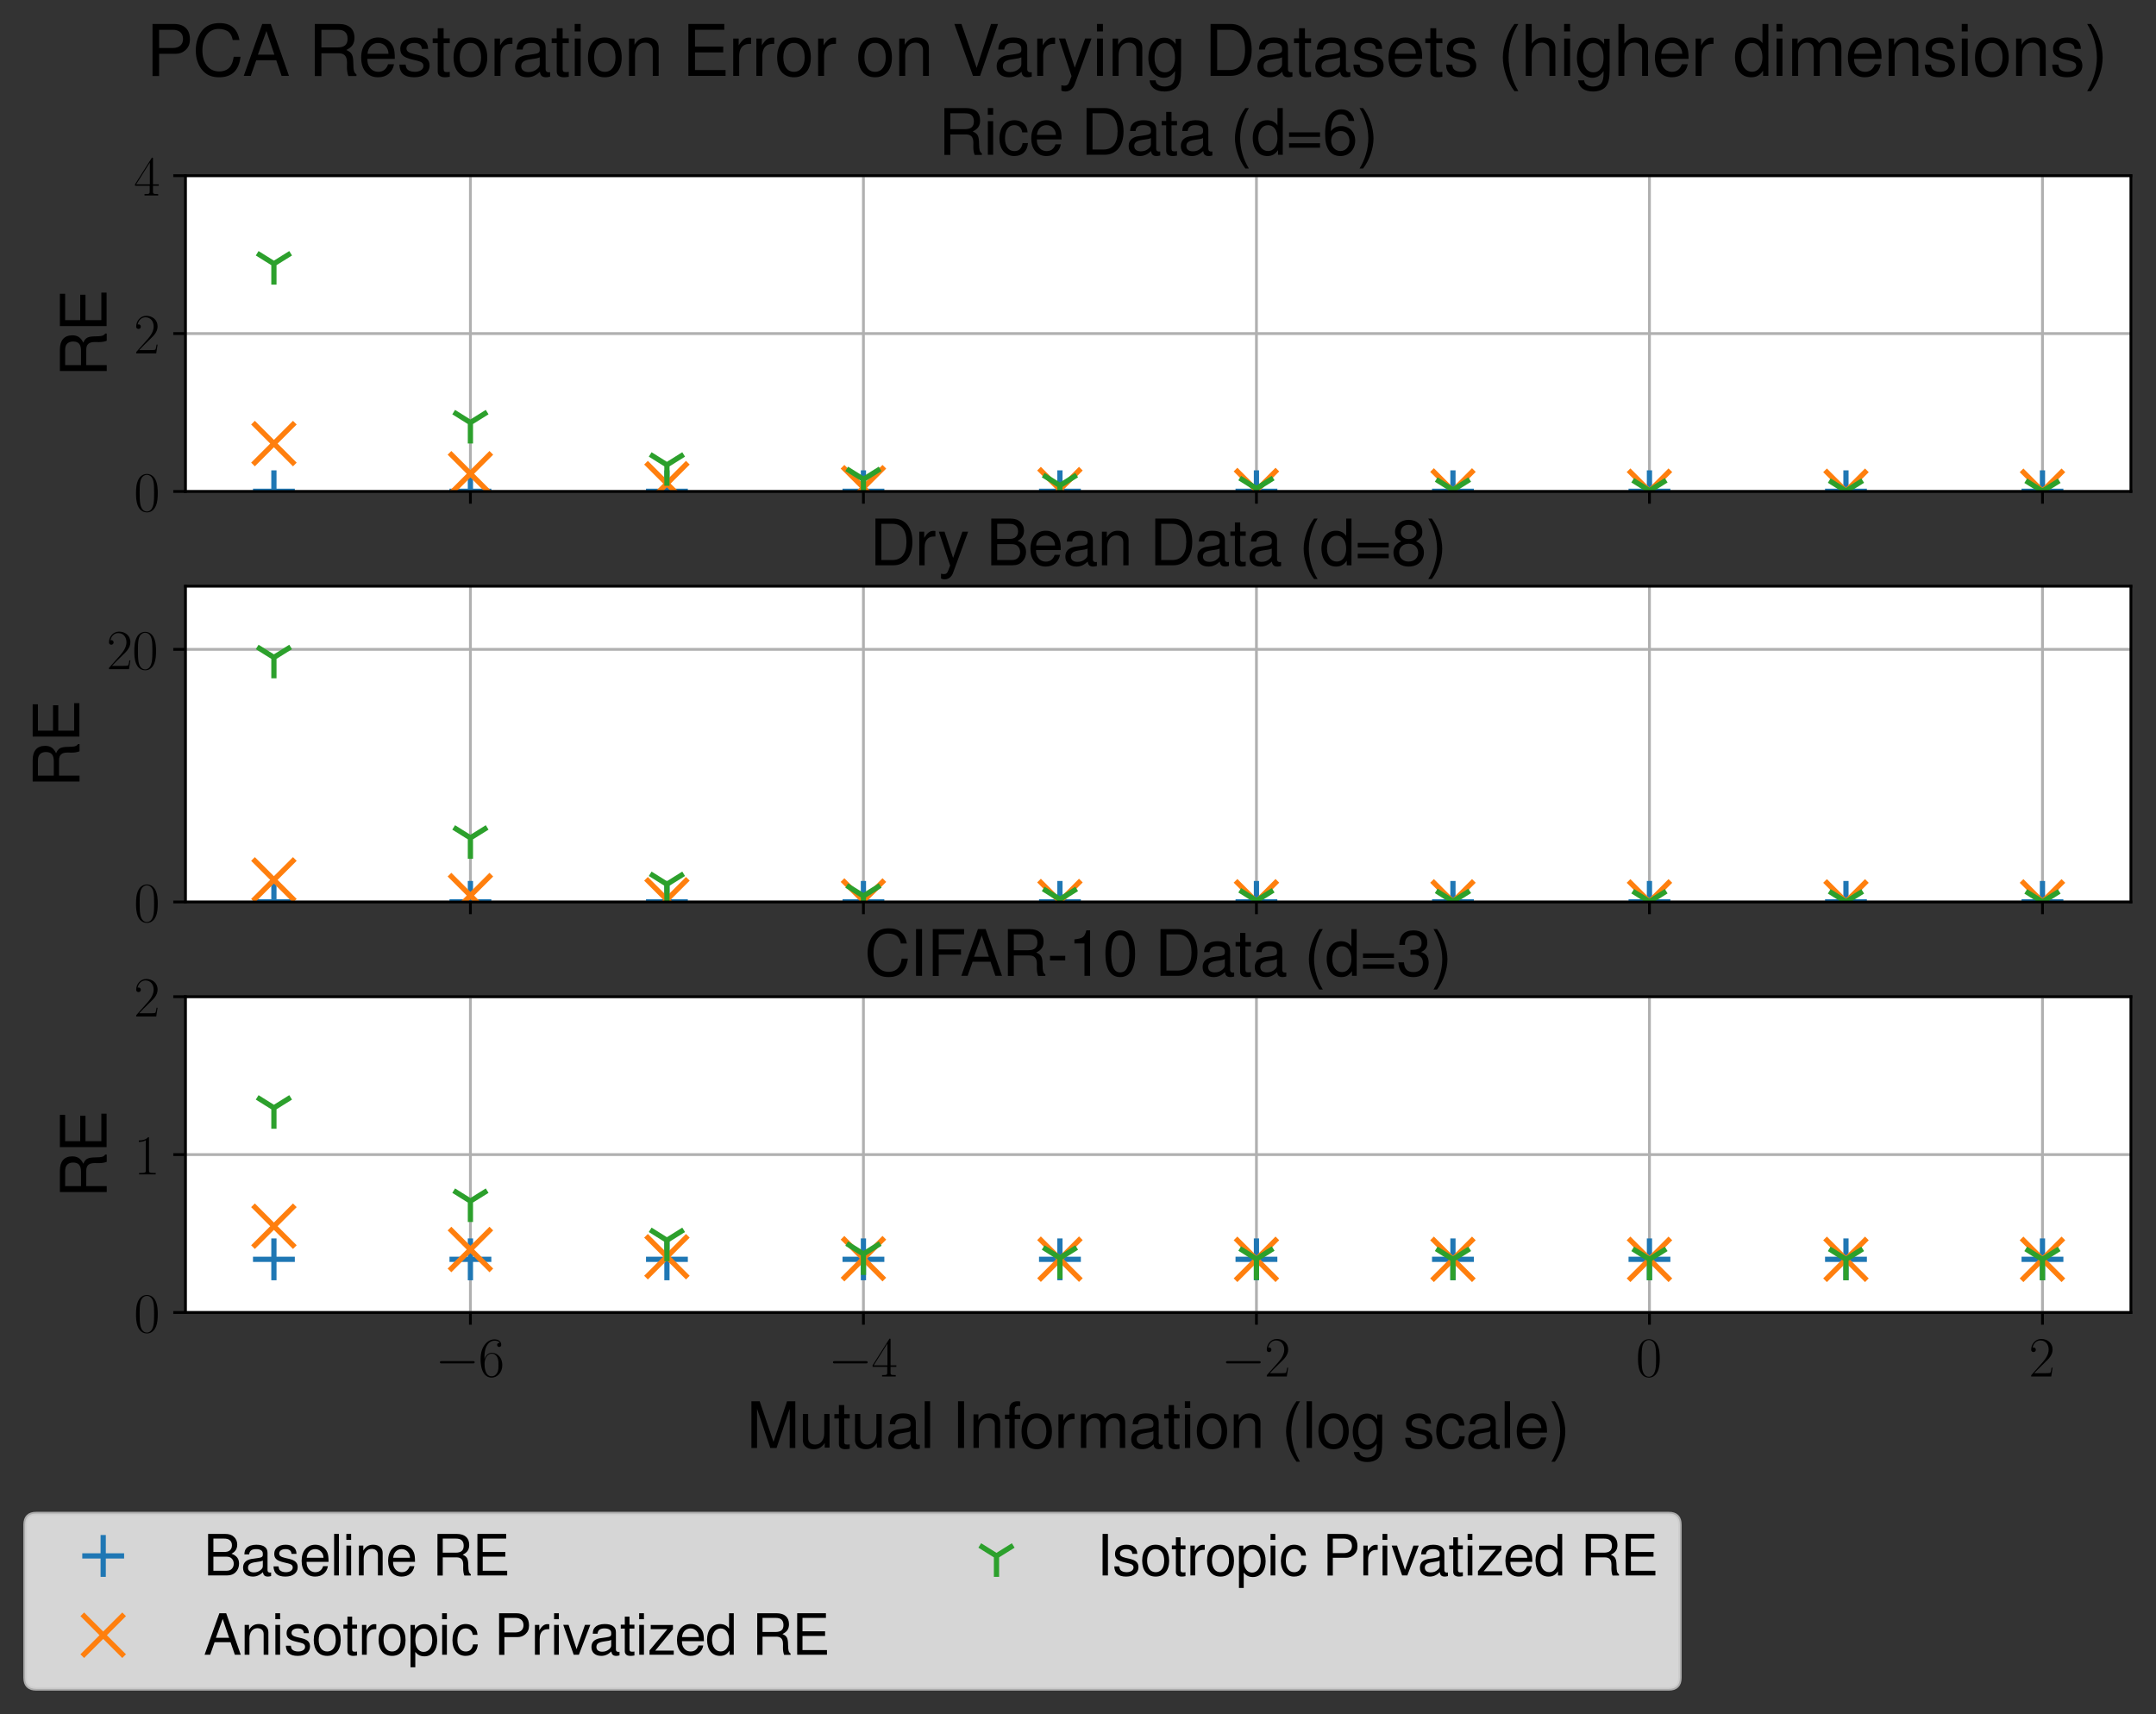 <?xml version="1.0" encoding="utf-8" standalone="no"?>
<!DOCTYPE svg PUBLIC "-//W3C//DTD SVG 1.1//EN"
  "http://www.w3.org/Graphics/SVG/1.1/DTD/svg11.dtd">
<svg xmlns:xlink="http://www.w3.org/1999/xlink" width="618.4pt" height="491.745pt" viewBox="0 0 618.4 491.745" xmlns="http://www.w3.org/2000/svg" version="1.1">
 <rect x="0" y="0" width="618.4" height="491.745" fill="#333333" stroke="none"/>
 <defs>
  <style type="text/css">*{stroke-linejoin: round; stroke-linecap: butt}</style>
 </defs>
 <g id="figure_1">
  <g id="patch_1">
   <path d="M 0 491.745 
L 618.4 491.745 
L 618.4 -0 
L 0 -0 
L 0 491.745 
z
" style="fill: none"/>
  </g>
  <g id="axes_1">
   <g id="patch_2">
    <path d="M 53.2 141 
L 611.2 141 
L 611.2 50.4 
L 53.2 50.4 
z
" style="fill: #ffffff"/>
   </g>
   <g id="matplotlib.axis_1">
    <g id="xtick_1">
     <g id="line2d_1">
      <path d="M 134.927 141 
L 134.927 50.4 
" clip-path="url(#p8b29a5dae5)" style="fill: none; stroke: #b0b0b0; stroke-width: 0.8; stroke-linecap: square"/>
     </g>
     <g id="line2d_2">
      <defs>
       <path id="mad1abd5367" d="M 0 0 
L 0 3.5 
" style="stroke: #000000; stroke-width: 0.8"/>
      </defs>
      <g>
       <use xlink:href="#mad1abd5367" x="134.927" y="141" style="stroke: #000000; stroke-width: 0.8"/>
      </g>
     </g>
    </g>
    <g id="xtick_2">
     <g id="line2d_3">
      <path d="M 247.655 141 
L 247.655 50.4 
" clip-path="url(#p8b29a5dae5)" style="fill: none; stroke: #b0b0b0; stroke-width: 0.8; stroke-linecap: square"/>
     </g>
     <g id="line2d_4">
      <g>
       <use xlink:href="#mad1abd5367" x="247.655" y="141" style="stroke: #000000; stroke-width: 0.8"/>
      </g>
     </g>
    </g>
    <g id="xtick_3">
     <g id="line2d_5">
      <path d="M 360.382 141 
L 360.382 50.4 
" clip-path="url(#p8b29a5dae5)" style="fill: none; stroke: #b0b0b0; stroke-width: 0.8; stroke-linecap: square"/>
     </g>
     <g id="line2d_6">
      <g>
       <use xlink:href="#mad1abd5367" x="360.382" y="141" style="stroke: #000000; stroke-width: 0.8"/>
      </g>
     </g>
    </g>
    <g id="xtick_4">
     <g id="line2d_7">
      <path d="M 473.109 141 
L 473.109 50.4 
" clip-path="url(#p8b29a5dae5)" style="fill: none; stroke: #b0b0b0; stroke-width: 0.8; stroke-linecap: square"/>
     </g>
     <g id="line2d_8">
      <g>
       <use xlink:href="#mad1abd5367" x="473.109" y="141" style="stroke: #000000; stroke-width: 0.8"/>
      </g>
     </g>
    </g>
    <g id="xtick_5">
     <g id="line2d_9">
      <path d="M 585.836 141 
L 585.836 50.4 
" clip-path="url(#p8b29a5dae5)" style="fill: none; stroke: #b0b0b0; stroke-width: 0.8; stroke-linecap: square"/>
     </g>
     <g id="line2d_10">
      <g>
       <use xlink:href="#mad1abd5367" x="585.836" y="141" style="stroke: #000000; stroke-width: 0.8"/>
      </g>
     </g>
    </g>
   </g>
   <g id="matplotlib.axis_2">
    <g id="ytick_1">
     <g id="line2d_11">
      <path d="M 53.2 141 
L 611.2 141 
" clip-path="url(#p8b29a5dae5)" style="fill: none; stroke: #b0b0b0; stroke-width: 0.8; stroke-linecap: square"/>
     </g>
     <g id="line2d_12">
      <defs>
       <path id="m658ecae742" d="M 0 0 
L -3.5 0 
" style="stroke: #000000; stroke-width: 0.8"/>
      </defs>
      <g>
       <use xlink:href="#m658ecae742" x="53.2" y="141" style="stroke: #000000; stroke-width: 0.8"/>
      </g>
     </g>
     <g id="text_1">
      <!-- $\mathdefault{0}$ -->
      <g transform="translate(38.396 146.679)scale(0.16 -0.16)">
       <defs>
        <path id="CMR17-30" d="M 2688 2025 
C 2688 2416 2682 3080 2413 3591 
C 2176 4039 1798 4198 1466 4198 
C 1158 4198 768 4058 525 3597 
C 269 3118 243 2524 243 2025 
C 243 1661 250 1106 448 619 
C 723 -39 1216 -128 1466 -128 
C 1760 -128 2208 -7 2470 600 
C 2662 1042 2688 1559 2688 2025 
z
M 1466 -26 
C 1056 -26 813 325 723 812 
C 653 1188 653 1738 653 2096 
C 653 2588 653 2997 736 3387 
C 858 3929 1216 4096 1466 4096 
C 1728 4096 2067 3923 2189 3400 
C 2272 3036 2278 2607 2278 2096 
C 2278 1680 2278 1169 2202 792 
C 2067 95 1690 -26 1466 -26 
z
" transform="scale(0.016)"/>
       </defs>
       <use xlink:href="#CMR17-30" transform="scale(0.996)"/>
      </g>
     </g>
    </g>
    <g id="ytick_2">
     <g id="line2d_13">
      <path d="M 53.2 95.7 
L 611.2 95.7 
" clip-path="url(#p8b29a5dae5)" style="fill: none; stroke: #b0b0b0; stroke-width: 0.8; stroke-linecap: square"/>
     </g>
     <g id="line2d_14">
      <g>
       <use xlink:href="#m658ecae742" x="53.2" y="95.7" style="stroke: #000000; stroke-width: 0.8"/>
      </g>
     </g>
     <g id="text_2">
      <!-- $\mathdefault{2}$ -->
      <g transform="translate(38.396 101.379)scale(0.16 -0.16)">
       <defs>
        <path id="CMR17-32" d="M 2669 989 
L 2554 989 
C 2490 536 2438 459 2413 420 
C 2381 369 1920 369 1830 369 
L 602 369 
C 832 619 1280 1072 1824 1597 
C 2214 1967 2669 2402 2669 3035 
C 2669 3790 2067 4224 1395 4224 
C 691 4224 262 3604 262 3030 
C 262 2780 448 2748 525 2748 
C 589 2748 781 2787 781 3010 
C 781 3207 614 3264 525 3264 
C 486 3264 448 3258 422 3245 
C 544 3790 915 4058 1306 4058 
C 1862 4058 2227 3617 2227 3035 
C 2227 2479 1901 2000 1536 1584 
L 262 146 
L 262 0 
L 2515 0 
L 2669 989 
z
" transform="scale(0.016)"/>
       </defs>
       <use xlink:href="#CMR17-32" transform="scale(0.996)"/>
      </g>
     </g>
    </g>
    <g id="ytick_3">
     <g id="line2d_15">
      <path d="M 53.2 50.4 
L 611.2 50.4 
" clip-path="url(#p8b29a5dae5)" style="fill: none; stroke: #b0b0b0; stroke-width: 0.8; stroke-linecap: square"/>
     </g>
     <g id="line2d_16">
      <g>
       <use xlink:href="#m658ecae742" x="53.2" y="50.4" style="stroke: #000000; stroke-width: 0.8"/>
      </g>
     </g>
     <g id="text_3">
      <!-- $\mathdefault{4}$ -->
      <g transform="translate(38.396 56.079)scale(0.16 -0.16)">
       <defs>
        <path id="CMR17-34" d="M 2150 4122 
C 2150 4256 2144 4256 2029 4256 
L 128 1254 
L 128 1088 
L 1779 1088 
L 1779 457 
C 1779 224 1766 160 1318 160 
L 1197 160 
L 1197 0 
C 1402 0 1747 0 1965 0 
C 2182 0 2528 0 2733 0 
L 2733 160 
L 2611 160 
C 2163 160 2150 224 2150 457 
L 2150 1088 
L 2803 1088 
L 2803 1254 
L 2150 1254 
L 2150 4122 
z
M 1798 3703 
L 1798 1254 
L 256 1254 
L 1798 3703 
z
" transform="scale(0.016)"/>
       </defs>
       <use xlink:href="#CMR17-34" transform="scale(0.996)"/>
      </g>
     </g>
    </g>
    <g id="text_4">
     <!-- RE -->
     <g transform="translate(30.576 108.154)rotate(-90)scale(0.18 -0.18)">
      <defs>
       <path id="NimbusSanL-Regu-52" d="M 1190 2034 
L 2726 2034 
C 3258 2034 3494 1774 3494 1187 
L 3488 762 
C 3488 468 3539 181 3622 -14 
L 4346 -14 
L 4346 136 
C 4122 292 4077 462 4064 1093 
C 4058 1873 3936 2108 3430 2329 
C 3955 2583 4166 2906 4166 3434 
C 4166 4233 3661 4672 2746 4672 
L 595 4672 
L 595 -14 
L 1190 -14 
L 1190 2034 
z
M 1190 2560 
L 1190 4146 
L 2630 4146 
C 2963 4146 3155 4096 3302 3969 
C 3462 3836 3546 3628 3546 3350 
C 3546 2806 3264 2560 2630 2560 
L 1190 2560 
z
" transform="scale(0.016)"/>
       <path id="NimbusSanL-Regu-45" d="M 1171 2112 
L 3712 2112 
L 3712 2638 
L 1171 2638 
L 1171 4146 
L 3808 4146 
L 3808 4672 
L 576 4672 
L 576 0 
L 3923 0 
L 3923 526 
L 1171 526 
L 1171 2112 
z
" transform="scale(0.016)"/>
      </defs>
      <use xlink:href="#NimbusSanL-Regu-52" transform="scale(0.996)"/>
      <use xlink:href="#NimbusSanL-Regu-45" transform="translate(71.93 0)scale(0.996)"/>
     </g>
    </g>
   </g>
   <g id="line2d_17">
    <defs>
     <path id="m7cead909cd" d="M -6 0 
L 6 0 
M 0 6 
L 0 -6 
" style="stroke: #1f77b4; stroke-width: 1.5"/>
    </defs>
    <g clip-path="url(#p8b29a5dae5)">
     <use xlink:href="#m7cead909cd" x="78.564" y="140.948" style="fill: #1f77b4; stroke: #1f77b4; stroke-width: 1.5"/>
     <use xlink:href="#m7cead909cd" x="134.927" y="140.948" style="fill: #1f77b4; stroke: #1f77b4; stroke-width: 1.5"/>
     <use xlink:href="#m7cead909cd" x="191.291" y="140.948" style="fill: #1f77b4; stroke: #1f77b4; stroke-width: 1.5"/>
     <use xlink:href="#m7cead909cd" x="247.655" y="140.948" style="fill: #1f77b4; stroke: #1f77b4; stroke-width: 1.5"/>
     <use xlink:href="#m7cead909cd" x="304.018" y="140.948" style="fill: #1f77b4; stroke: #1f77b4; stroke-width: 1.5"/>
     <use xlink:href="#m7cead909cd" x="360.382" y="140.948" style="fill: #1f77b4; stroke: #1f77b4; stroke-width: 1.5"/>
     <use xlink:href="#m7cead909cd" x="416.745" y="140.948" style="fill: #1f77b4; stroke: #1f77b4; stroke-width: 1.5"/>
     <use xlink:href="#m7cead909cd" x="473.109" y="140.948" style="fill: #1f77b4; stroke: #1f77b4; stroke-width: 1.5"/>
     <use xlink:href="#m7cead909cd" x="529.473" y="140.948" style="fill: #1f77b4; stroke: #1f77b4; stroke-width: 1.5"/>
     <use xlink:href="#m7cead909cd" x="585.836" y="140.948" style="fill: #1f77b4; stroke: #1f77b4; stroke-width: 1.5"/>
    </g>
   </g>
   <g id="line2d_18">
    <defs>
     <path id="m870c727aac" d="M -6 6 
L 6 -6 
M -6 -6 
L 6 6 
" style="stroke: #ff7f0e; stroke-width: 1.5"/>
    </defs>
    <g clip-path="url(#p8b29a5dae5)">
     <use xlink:href="#m870c727aac" x="78.564" y="127.262" style="fill: #ff7f0e; stroke: #ff7f0e; stroke-width: 1.5"/>
     <use xlink:href="#m870c727aac" x="134.927" y="135.918" style="fill: #ff7f0e; stroke: #ff7f0e; stroke-width: 1.5"/>
     <use xlink:href="#m870c727aac" x="191.291" y="138.75" style="fill: #ff7f0e; stroke: #ff7f0e; stroke-width: 1.5"/>
     <use xlink:href="#m870c727aac" x="247.655" y="139.916" style="fill: #ff7f0e; stroke: #ff7f0e; stroke-width: 1.5"/>
     <use xlink:href="#m870c727aac" x="304.018" y="140.463" style="fill: #ff7f0e; stroke: #ff7f0e; stroke-width: 1.5"/>
     <use xlink:href="#m870c727aac" x="360.382" y="140.727" style="fill: #ff7f0e; stroke: #ff7f0e; stroke-width: 1.5"/>
     <use xlink:href="#m870c727aac" x="416.745" y="140.856" style="fill: #ff7f0e; stroke: #ff7f0e; stroke-width: 1.5"/>
     <use xlink:href="#m870c727aac" x="473.109" y="140.915" style="fill: #ff7f0e; stroke: #ff7f0e; stroke-width: 1.5"/>
     <use xlink:href="#m870c727aac" x="529.473" y="140.937" style="fill: #ff7f0e; stroke: #ff7f0e; stroke-width: 1.5"/>
     <use xlink:href="#m870c727aac" x="585.836" y="140.945" style="fill: #ff7f0e; stroke: #ff7f0e; stroke-width: 1.5"/>
    </g>
   </g>
   <g id="line2d_19">
    <defs>
     <path id="maa740cf21c" d="M 0 0 
L 0 6 
M 0 0 
L 4.8 -3 
M 0 0 
L -4.8 -3 
" style="stroke: #2ca02c; stroke-width: 1.5"/>
    </defs>
    <g clip-path="url(#p8b29a5dae5)">
     <use xlink:href="#maa740cf21c" x="78.564" y="75.661" style="fill: #2ca02c; stroke: #2ca02c; stroke-width: 1.5"/>
     <use xlink:href="#maa740cf21c" x="134.927" y="121.234" style="fill: #2ca02c; stroke: #2ca02c; stroke-width: 1.5"/>
     <use xlink:href="#maa740cf21c" x="191.291" y="133.379" style="fill: #2ca02c; stroke: #2ca02c; stroke-width: 1.5"/>
     <use xlink:href="#maa740cf21c" x="247.655" y="137.523" style="fill: #2ca02c; stroke: #2ca02c; stroke-width: 1.5"/>
     <use xlink:href="#maa740cf21c" x="304.018" y="139.306" style="fill: #2ca02c; stroke: #2ca02c; stroke-width: 1.5"/>
     <use xlink:href="#maa740cf21c" x="360.382" y="140.16" style="fill: #2ca02c; stroke: #2ca02c; stroke-width: 1.5"/>
     <use xlink:href="#maa740cf21c" x="416.745" y="140.576" style="fill: #2ca02c; stroke: #2ca02c; stroke-width: 1.5"/>
     <use xlink:href="#maa740cf21c" x="473.109" y="140.783" style="fill: #2ca02c; stroke: #2ca02c; stroke-width: 1.5"/>
     <use xlink:href="#maa740cf21c" x="529.473" y="140.881" style="fill: #2ca02c; stroke: #2ca02c; stroke-width: 1.5"/>
     <use xlink:href="#maa740cf21c" x="585.836" y="140.926" style="fill: #2ca02c; stroke: #2ca02c; stroke-width: 1.5"/>
    </g>
   </g>
   <g id="patch_3">
    <path d="M 53.2 141 
L 53.2 50.4 
" style="fill: none; stroke: #000000; stroke-width: 0.8; stroke-linejoin: miter; stroke-linecap: square"/>
   </g>
   <g id="patch_4">
    <path d="M 611.2 141 
L 611.2 50.4 
" style="fill: none; stroke: #000000; stroke-width: 0.8; stroke-linejoin: miter; stroke-linecap: square"/>
   </g>
   <g id="patch_5">
    <path d="M 53.2 141 
L 611.2 141 
" style="fill: none; stroke: #000000; stroke-width: 0.8; stroke-linejoin: miter; stroke-linecap: square"/>
   </g>
   <g id="patch_6">
    <path d="M 53.2 50.4 
L 611.2 50.4 
" style="fill: none; stroke: #000000; stroke-width: 0.8; stroke-linejoin: miter; stroke-linecap: square"/>
   </g>
   <g id="text_5">
    <!-- Rice Data (d=6) -->
    <g transform="translate(269.167 44.4)scale(0.18 -0.18)">
     <defs>
      <path id="NimbusSanL-Regu-69" d="M 960 3359 
L 429 3359 
L 429 0 
L 960 0 
L 960 3359 
z
M 960 4672 
L 422 4672 
L 422 3999 
L 960 3999 
L 960 4672 
z
" transform="scale(0.016)"/>
      <path id="NimbusSanL-Regu-63" d="M 3014 2236 
C 2989 2562 2918 2773 2790 2958 
C 2560 3271 2157 3456 1690 3456 
C 787 3456 198 2742 198 1632 
C 198 554 774 -128 1683 -128 
C 2483 -128 2989 350 3053 1167 
L 2515 1167 
C 2426 632 2150 365 1696 365 
C 1107 365 755 843 755 1632 
C 755 2466 1101 2962 1683 2962 
C 2131 2962 2413 2701 2477 2236 
L 3014 2236 
z
" transform="scale(0.016)"/>
      <path id="NimbusSanL-Regu-65" d="M 3283 1529 
C 3283 2034 3245 2338 3149 2584 
C 2931 3127 2419 3456 1792 3456 
C 858 3456 256 2742 256 1645 
C 256 547 838 -128 1779 -128 
C 2547 -128 3078 310 3213 1044 
L 2675 1044 
C 2528 598 2227 365 1798 365 
C 1459 365 1171 520 992 805 
C 864 998 819 1193 813 1529 
L 3283 1529 
z
M 826 1984 
C 870 2577 1248 2962 1786 2962 
C 2310 2962 2714 2530 2714 1984 
C 2714 1984 2714 1984 2707 1984 
L 826 1984 
z
" transform="scale(0.016)"/>
      <path id="NimbusSanL-Regu-44" d="M 570 0 
L 2368 0 
C 3546 0 4269 885 4269 2339 
C 4269 3787 3552 4672 2368 4672 
L 570 4672 
L 570 0 
z
M 1165 526 
L 1165 4146 
L 2266 4146 
C 3187 4146 3674 3524 3674 2333 
C 3674 1154 3187 526 2266 526 
L 1165 526 
z
" transform="scale(0.016)"/>
      <path id="NimbusSanL-Regu-61" d="M 3424 333 
C 3366 320 3341 320 3309 320 
C 3123 320 3021 415 3021 581 
L 3021 2545 
C 3021 3137 2586 3456 1760 3456 
C 1274 3456 870 3316 646 3066 
C 493 2893 429 2702 416 2370 
L 954 2370 
C 998 2777 1242 2962 1741 2962 
C 2221 2962 2490 2783 2490 2465 
L 2490 2325 
C 2490 2101 2355 2006 1933 1955 
C 1178 1860 1062 1834 858 1751 
C 467 1592 269 1292 269 859 
C 269 254 691 -128 1370 -128 
C 1792 -128 2131 19 2509 365 
C 2547 25 2714 -128 3059 -128 
C 3168 -128 3251 -116 3424 -70 
L 3424 333 
z
M 2490 1072 
C 2490 893 2438 785 2278 639 
C 2061 441 1798 340 1485 340 
C 1069 340 826 537 826 874 
C 826 1225 1062 1403 1632 1486 
C 2195 1562 2310 1588 2490 1670 
L 2490 1072 
z
" transform="scale(0.016)"/>
      <path id="NimbusSanL-Regu-74" d="M 1626 3380 
L 1075 3380 
L 1075 4288 
L 544 4288 
L 544 3380 
L 90 3380 
L 90 2944 
L 544 2944 
L 544 404 
C 544 64 774 -128 1190 -128 
C 1318 -128 1446 -116 1626 -83 
L 1626 366 
C 1555 346 1472 340 1370 340 
C 1139 340 1075 404 1075 641 
L 1075 2944 
L 1626 2944 
L 1626 3380 
z
" transform="scale(0.016)"/>
      <path id="NimbusSanL-Regu-28" d="M 1510 4672 
C 870 3830 467 2660 467 1651 
C 467 636 870 -534 1510 -1376 
L 1862 -1376 
C 1299 -457 986 623 986 1651 
C 986 2673 1299 3759 1862 4672 
L 1510 4672 
z
" transform="scale(0.016)"/>
      <path id="NimbusSanL-Regu-64" d="M 3168 4672 
L 2637 4672 
L 2637 2937 
C 2413 3276 2054 3456 1606 3456 
C 736 3456 166 2761 166 1695 
C 166 566 723 -128 1626 -128 
C 2086 -128 2406 45 2694 461 
L 2694 -2 
L 3168 -2 
L 3168 4672 
z
M 1696 2956 
C 2272 2956 2637 2447 2637 1651 
C 2637 881 2266 372 1702 372 
C 1114 372 723 887 723 1664 
C 723 2440 1114 2956 1696 2956 
z
" transform="scale(0.016)"/>
      <path id="NimbusSanL-Regu-3d" d="M 3418 2241 
L 320 2241 
L 320 1792 
L 3418 1792 
L 3418 2241 
z
M 3418 1152 
L 320 1152 
L 320 704 
L 3418 704 
L 3418 1152 
z
" transform="scale(0.016)"/>
      <path id="NimbusSanL-Regu-36" d="M 3187 3382 
C 3078 4111 2592 4544 1901 4544 
C 1402 4544 954 4302 685 3900 
C 403 3460 275 2904 275 2081 
C 275 1321 390 836 659 434 
C 902 69 1299 -128 1798 -128 
C 2662 -128 3283 518 3283 1415 
C 3283 2268 2707 2868 1894 2868 
C 1446 2868 1094 2695 851 2362 
C 858 3444 1216 4044 1862 4044 
C 2259 4044 2534 3803 2624 3382 
L 3187 3382 
z
M 1824 2368 
C 2368 2368 2707 1986 2707 1370 
C 2707 793 2323 372 1805 372 
C 1280 372 883 813 883 1402 
C 883 1973 1267 2368 1824 2368 
z
" transform="scale(0.016)"/>
      <path id="NimbusSanL-Regu-29" d="M 595 -1376 
C 1235 -534 1638 636 1638 1644 
C 1638 2660 1235 3830 595 4672 
L 243 4672 
C 806 3753 1120 2673 1120 1644 
C 1120 623 806 -464 243 -1376 
L 595 -1376 
z
" transform="scale(0.016)"/>
     </defs>
     <use xlink:href="#NimbusSanL-Regu-52" transform="scale(0.996)"/>
     <use xlink:href="#NimbusSanL-Regu-69" transform="translate(71.93 0)scale(0.996)"/>
     <use xlink:href="#NimbusSanL-Regu-63" transform="translate(94.047 0)scale(0.996)"/>
     <use xlink:href="#NimbusSanL-Regu-65" transform="translate(143.86 0)scale(0.996)"/>
     <use xlink:href="#NimbusSanL-Regu-44" transform="translate(226.947 0)scale(0.996)"/>
     <use xlink:href="#NimbusSanL-Regu-61" transform="translate(298.877 0)scale(0.996)"/>
     <use xlink:href="#NimbusSanL-Regu-74" transform="translate(354.268 0)scale(0.996)"/>
     <use xlink:href="#NimbusSanL-Regu-61" transform="translate(381.964 0)scale(0.996)"/>
     <use xlink:href="#NimbusSanL-Regu-28" transform="translate(465.05 0)scale(0.996)"/>
     <use xlink:href="#NimbusSanL-Regu-64" transform="translate(498.226 0)scale(0.996)"/>
     <use xlink:href="#NimbusSanL-Regu-3d" transform="translate(553.617 0)scale(0.996)"/>
     <use xlink:href="#NimbusSanL-Regu-36" transform="translate(611.799 0)scale(0.996)"/>
     <use xlink:href="#NimbusSanL-Regu-29" transform="translate(667.191 0)scale(0.996)"/>
    </g>
   </g>
  </g>
  <g id="axes_2">
   <g id="patch_7">
    <path d="M 53.2 258.78 
L 611.2 258.78 
L 611.2 168.18 
L 53.2 168.18 
z
" style="fill: #ffffff"/>
   </g>
   <g id="matplotlib.axis_3">
    <g id="xtick_6">
     <g id="line2d_20">
      <path d="M 134.927 258.78 
L 134.927 168.18 
" clip-path="url(#pc48ae08086)" style="fill: none; stroke: #b0b0b0; stroke-width: 0.8; stroke-linecap: square"/>
     </g>
     <g id="line2d_21">
      <g>
       <use xlink:href="#mad1abd5367" x="134.927" y="258.78" style="stroke: #000000; stroke-width: 0.8"/>
      </g>
     </g>
    </g>
    <g id="xtick_7">
     <g id="line2d_22">
      <path d="M 247.655 258.78 
L 247.655 168.18 
" clip-path="url(#pc48ae08086)" style="fill: none; stroke: #b0b0b0; stroke-width: 0.8; stroke-linecap: square"/>
     </g>
     <g id="line2d_23">
      <g>
       <use xlink:href="#mad1abd5367" x="247.655" y="258.78" style="stroke: #000000; stroke-width: 0.8"/>
      </g>
     </g>
    </g>
    <g id="xtick_8">
     <g id="line2d_24">
      <path d="M 360.382 258.78 
L 360.382 168.18 
" clip-path="url(#pc48ae08086)" style="fill: none; stroke: #b0b0b0; stroke-width: 0.8; stroke-linecap: square"/>
     </g>
     <g id="line2d_25">
      <g>
       <use xlink:href="#mad1abd5367" x="360.382" y="258.78" style="stroke: #000000; stroke-width: 0.8"/>
      </g>
     </g>
    </g>
    <g id="xtick_9">
     <g id="line2d_26">
      <path d="M 473.109 258.78 
L 473.109 168.18 
" clip-path="url(#pc48ae08086)" style="fill: none; stroke: #b0b0b0; stroke-width: 0.8; stroke-linecap: square"/>
     </g>
     <g id="line2d_27">
      <g>
       <use xlink:href="#mad1abd5367" x="473.109" y="258.78" style="stroke: #000000; stroke-width: 0.8"/>
      </g>
     </g>
    </g>
    <g id="xtick_10">
     <g id="line2d_28">
      <path d="M 585.836 258.78 
L 585.836 168.18 
" clip-path="url(#pc48ae08086)" style="fill: none; stroke: #b0b0b0; stroke-width: 0.8; stroke-linecap: square"/>
     </g>
     <g id="line2d_29">
      <g>
       <use xlink:href="#mad1abd5367" x="585.836" y="258.78" style="stroke: #000000; stroke-width: 0.8"/>
      </g>
     </g>
    </g>
   </g>
   <g id="matplotlib.axis_4">
    <g id="ytick_4">
     <g id="line2d_30">
      <path d="M 53.2 258.78 
L 611.2 258.78 
" clip-path="url(#pc48ae08086)" style="fill: none; stroke: #b0b0b0; stroke-width: 0.8; stroke-linecap: square"/>
     </g>
     <g id="line2d_31">
      <g>
       <use xlink:href="#m658ecae742" x="53.2" y="258.78" style="stroke: #000000; stroke-width: 0.8"/>
      </g>
     </g>
     <g id="text_6">
      <!-- $\mathdefault{0}$ -->
      <g transform="translate(38.396 264.459)scale(0.16 -0.16)">
       <use xlink:href="#CMR17-30" transform="scale(0.996)"/>
      </g>
     </g>
    </g>
    <g id="ytick_5">
     <g id="line2d_32">
      <path d="M 53.2 186.3 
L 611.2 186.3 
" clip-path="url(#pc48ae08086)" style="fill: none; stroke: #b0b0b0; stroke-width: 0.8; stroke-linecap: square"/>
     </g>
     <g id="line2d_33">
      <g>
       <use xlink:href="#m658ecae742" x="53.2" y="186.3" style="stroke: #000000; stroke-width: 0.8"/>
      </g>
     </g>
     <g id="text_7">
      <!-- $\mathdefault{20}$ -->
      <g transform="translate(30.592 191.979)scale(0.16 -0.16)">
       <use xlink:href="#CMR17-32" transform="scale(0.996)"/>
       <use xlink:href="#CMR17-30" transform="translate(45.69 0)scale(0.996)"/>
      </g>
     </g>
    </g>
    <g id="text_8">
     <!-- RE -->
     <g transform="translate(22.772 225.934)rotate(-90)scale(0.18 -0.18)">
      <use xlink:href="#NimbusSanL-Regu-52" transform="scale(0.996)"/>
      <use xlink:href="#NimbusSanL-Regu-45" transform="translate(71.93 0)scale(0.996)"/>
     </g>
    </g>
   </g>
   <g id="line2d_34">
    <g clip-path="url(#pc48ae08086)">
     <use xlink:href="#m7cead909cd" x="78.564" y="258.752" style="fill: #1f77b4; stroke: #1f77b4; stroke-width: 1.5"/>
     <use xlink:href="#m7cead909cd" x="134.927" y="258.752" style="fill: #1f77b4; stroke: #1f77b4; stroke-width: 1.5"/>
     <use xlink:href="#m7cead909cd" x="191.291" y="258.752" style="fill: #1f77b4; stroke: #1f77b4; stroke-width: 1.5"/>
     <use xlink:href="#m7cead909cd" x="247.655" y="258.752" style="fill: #1f77b4; stroke: #1f77b4; stroke-width: 1.5"/>
     <use xlink:href="#m7cead909cd" x="304.018" y="258.752" style="fill: #1f77b4; stroke: #1f77b4; stroke-width: 1.5"/>
     <use xlink:href="#m7cead909cd" x="360.382" y="258.752" style="fill: #1f77b4; stroke: #1f77b4; stroke-width: 1.5"/>
     <use xlink:href="#m7cead909cd" x="416.745" y="258.752" style="fill: #1f77b4; stroke: #1f77b4; stroke-width: 1.5"/>
     <use xlink:href="#m7cead909cd" x="473.109" y="258.752" style="fill: #1f77b4; stroke: #1f77b4; stroke-width: 1.5"/>
     <use xlink:href="#m7cead909cd" x="529.473" y="258.752" style="fill: #1f77b4; stroke: #1f77b4; stroke-width: 1.5"/>
     <use xlink:href="#m7cead909cd" x="585.836" y="258.752" style="fill: #1f77b4; stroke: #1f77b4; stroke-width: 1.5"/>
    </g>
   </g>
   <g id="line2d_35">
    <g clip-path="url(#pc48ae08086)">
     <use xlink:href="#m870c727aac" x="78.564" y="252.439" style="fill: #ff7f0e; stroke: #ff7f0e; stroke-width: 1.5"/>
     <use xlink:href="#m870c727aac" x="134.927" y="256.939" style="fill: #ff7f0e; stroke: #ff7f0e; stroke-width: 1.5"/>
     <use xlink:href="#m870c727aac" x="191.291" y="258.13" style="fill: #ff7f0e; stroke: #ff7f0e; stroke-width: 1.5"/>
     <use xlink:href="#m870c727aac" x="247.655" y="258.495" style="fill: #ff7f0e; stroke: #ff7f0e; stroke-width: 1.5"/>
     <use xlink:href="#m870c727aac" x="304.018" y="258.642" style="fill: #ff7f0e; stroke: #ff7f0e; stroke-width: 1.5"/>
     <use xlink:href="#m870c727aac" x="360.382" y="258.708" style="fill: #ff7f0e; stroke: #ff7f0e; stroke-width: 1.5"/>
     <use xlink:href="#m870c727aac" x="416.745" y="258.737" style="fill: #ff7f0e; stroke: #ff7f0e; stroke-width: 1.5"/>
     <use xlink:href="#m870c727aac" x="473.109" y="258.748" style="fill: #ff7f0e; stroke: #ff7f0e; stroke-width: 1.5"/>
     <use xlink:href="#m870c727aac" x="529.473" y="258.751" style="fill: #ff7f0e; stroke: #ff7f0e; stroke-width: 1.5"/>
     <use xlink:href="#m870c727aac" x="585.836" y="258.752" style="fill: #ff7f0e; stroke: #ff7f0e; stroke-width: 1.5"/>
    </g>
   </g>
   <g id="line2d_36">
    <g clip-path="url(#pc48ae08086)">
     <use xlink:href="#maa740cf21c" x="78.564" y="188.614" style="fill: #2ca02c; stroke: #2ca02c; stroke-width: 1.5"/>
     <use xlink:href="#maa740cf21c" x="134.927" y="240.389" style="fill: #2ca02c; stroke: #2ca02c; stroke-width: 1.5"/>
     <use xlink:href="#maa740cf21c" x="191.291" y="253.695" style="fill: #2ca02c; stroke: #2ca02c; stroke-width: 1.5"/>
     <use xlink:href="#maa740cf21c" x="247.655" y="257.058" style="fill: #2ca02c; stroke: #2ca02c; stroke-width: 1.5"/>
     <use xlink:href="#maa740cf21c" x="304.018" y="258.033" style="fill: #2ca02c; stroke: #2ca02c; stroke-width: 1.5"/>
     <use xlink:href="#maa740cf21c" x="360.382" y="258.424" style="fill: #2ca02c; stroke: #2ca02c; stroke-width: 1.5"/>
     <use xlink:href="#maa740cf21c" x="416.745" y="258.601" style="fill: #2ca02c; stroke: #2ca02c; stroke-width: 1.5"/>
     <use xlink:href="#maa740cf21c" x="473.109" y="258.688" style="fill: #2ca02c; stroke: #2ca02c; stroke-width: 1.5"/>
     <use xlink:href="#maa740cf21c" x="529.473" y="258.728" style="fill: #2ca02c; stroke: #2ca02c; stroke-width: 1.5"/>
     <use xlink:href="#maa740cf21c" x="585.836" y="258.745" style="fill: #2ca02c; stroke: #2ca02c; stroke-width: 1.5"/>
    </g>
   </g>
   <g id="patch_8">
    <path d="M 53.2 258.78 
L 53.2 168.18 
" style="fill: none; stroke: #000000; stroke-width: 0.8; stroke-linejoin: miter; stroke-linecap: square"/>
   </g>
   <g id="patch_9">
    <path d="M 611.2 258.78 
L 611.2 168.18 
" style="fill: none; stroke: #000000; stroke-width: 0.8; stroke-linejoin: miter; stroke-linecap: square"/>
   </g>
   <g id="patch_10">
    <path d="M 53.2 258.78 
L 611.2 258.78 
" style="fill: none; stroke: #000000; stroke-width: 0.8; stroke-linejoin: miter; stroke-linecap: square"/>
   </g>
   <g id="patch_11">
    <path d="M 53.2 168.18 
L 611.2 168.18 
" style="fill: none; stroke: #000000; stroke-width: 0.8; stroke-linejoin: miter; stroke-linecap: square"/>
   </g>
   <g id="text_9">
    <!-- Dry Bean Data (d=8) -->
    <g transform="translate(249.459 162.18)scale(0.18 -0.18)">
     <defs>
      <path id="NimbusSanL-Regu-72" d="M 442 3359 
L 442 0 
L 979 0 
L 979 1741 
C 979 2221 1101 2535 1357 2720 
C 1523 2842 1683 2880 2054 2880 
L 2054 3432 
C 1965 3444 1920 3444 1850 3444 
C 1504 3444 1242 3240 934 2746 
L 934 3359 
L 442 3359 
z
" transform="scale(0.016)"/>
      <path id="NimbusSanL-Regu-79" d="M 2483 3360 
L 1555 738 
L 698 3360 
L 128 3360 
L 1261 -21 
L 1056 -554 
C 973 -792 851 -882 627 -882 
C 550 -882 461 -869 346 -843 
L 346 -1325 
C 454 -1382 563 -1408 704 -1408 
C 877 -1408 1062 -1350 1203 -1247 
C 1370 -1125 1466 -983 1568 -713 
L 3059 3360 
L 2483 3360 
z
" transform="scale(0.016)"/>
      <path id="NimbusSanL-Regu-42" d="M 506 0 
L 2611 0 
C 3053 0 3379 121 3629 388 
C 3859 629 3987 959 3987 1322 
C 3987 1881 3731 2217 3136 2446 
C 3558 2647 3782 2996 3782 3475 
C 3782 3817 3654 4122 3411 4342 
C 3168 4568 2848 4672 2400 4672 
L 506 4672 
L 506 0 
z
M 1101 2638 
L 1101 4146 
L 2253 4146 
C 2586 4146 2771 4100 2931 3977 
C 3098 3847 3187 3652 3187 3391 
C 3187 3138 3098 2937 2931 2806 
C 2771 2683 2586 2638 2253 2638 
L 1101 2638 
z
M 1101 526 
L 1101 2112 
L 2554 2112 
C 2842 2112 3034 2042 3174 1891 
C 3315 1745 3392 1543 3392 1316 
C 3392 1095 3315 893 3174 747 
C 3034 595 2842 526 2554 526 
L 1101 526 
z
" transform="scale(0.016)"/>
      <path id="NimbusSanL-Regu-6e" d="M 448 3359 
L 448 0 
L 986 0 
L 986 1853 
C 986 2539 1344 2988 1894 2988 
C 2317 2988 2586 2731 2586 2327 
L 2586 0 
L 3117 0 
L 3117 2539 
C 3117 3097 2701 3456 2054 3456 
C 1555 3456 1235 3263 941 2796 
L 941 3359 
L 448 3359 
z
" transform="scale(0.016)"/>
      <path id="NimbusSanL-Regu-38" d="M 2502 2399 
C 2970 2680 3123 2910 3123 3338 
C 3123 4046 2566 4544 1760 4544 
C 960 4544 397 4046 397 3338 
C 397 2917 550 2687 1011 2399 
C 493 2150 237 1774 237 1276 
C 237 446 864 -128 1760 -128 
C 2656 -128 3283 447 3283 1270 
C 3283 1774 3027 2150 2502 2399 
z
M 1760 4044 
C 2240 4044 2547 3764 2547 3325 
C 2547 2904 2234 2624 1760 2624 
C 1286 2624 973 2904 973 3331 
C 973 3764 1286 4044 1760 4044 
z
M 1760 2149 
C 2323 2149 2707 1792 2707 1263 
C 2707 729 2323 372 1747 372 
C 1197 372 813 735 813 1263 
C 813 1792 1197 2149 1760 2149 
z
" transform="scale(0.016)"/>
     </defs>
     <use xlink:href="#NimbusSanL-Regu-44" transform="scale(0.996)"/>
     <use xlink:href="#NimbusSanL-Regu-72" transform="translate(71.93 0)scale(0.996)"/>
     <use xlink:href="#NimbusSanL-Regu-79" transform="translate(108.093 0)scale(0.996)"/>
     <use xlink:href="#NimbusSanL-Regu-42" transform="translate(185.602 0)scale(0.996)"/>
     <use xlink:href="#NimbusSanL-Regu-65" transform="translate(252.052 0)scale(0.996)"/>
     <use xlink:href="#NimbusSanL-Regu-61" transform="translate(307.443 0)scale(0.996)"/>
     <use xlink:href="#NimbusSanL-Regu-6e" transform="translate(362.835 0)scale(0.996)"/>
     <use xlink:href="#NimbusSanL-Regu-44" transform="translate(445.922 0)scale(0.996)"/>
     <use xlink:href="#NimbusSanL-Regu-61" transform="translate(517.852 0)scale(0.996)"/>
     <use xlink:href="#NimbusSanL-Regu-74" transform="translate(573.244 0)scale(0.996)"/>
     <use xlink:href="#NimbusSanL-Regu-61" transform="translate(600.939 0)scale(0.996)"/>
     <use xlink:href="#NimbusSanL-Regu-28" transform="translate(684.026 0)scale(0.996)"/>
     <use xlink:href="#NimbusSanL-Regu-64" transform="translate(717.201 0)scale(0.996)"/>
     <use xlink:href="#NimbusSanL-Regu-3d" transform="translate(772.592 0)scale(0.996)"/>
     <use xlink:href="#NimbusSanL-Regu-38" transform="translate(830.774 0)scale(0.996)"/>
     <use xlink:href="#NimbusSanL-Regu-29" transform="translate(886.166 0)scale(0.996)"/>
    </g>
   </g>
  </g>
  <g id="axes_3">
   <g id="patch_12">
    <path d="M 53.2 376.56 
L 611.2 376.56 
L 611.2 285.96 
L 53.2 285.96 
z
" style="fill: #ffffff"/>
   </g>
   <g id="matplotlib.axis_5">
    <g id="xtick_11">
     <g id="line2d_37">
      <path d="M 134.927 376.56 
L 134.927 285.96 
" clip-path="url(#p451a1e21d4)" style="fill: none; stroke: #b0b0b0; stroke-width: 0.8; stroke-linecap: square"/>
     </g>
     <g id="line2d_38">
      <g>
       <use xlink:href="#mad1abd5367" x="134.927" y="376.56" style="stroke: #000000; stroke-width: 0.8"/>
      </g>
     </g>
     <g id="text_10">
      <!-- $\mathdefault{−6}$ -->
      <g transform="translate(124.826 394.917)scale(0.16 -0.16)">
       <defs>
        <path id="CMSY10-0" d="M 4218 1472 
C 4326 1472 4442 1472 4442 1600 
C 4442 1728 4326 1728 4218 1728 
L 755 1728 
C 646 1728 531 1728 531 1600 
C 531 1472 646 1472 755 1472 
L 4218 1472 
z
" transform="scale(0.016)"/>
        <path id="CMR17-36" d="M 678 2176 
C 678 3690 1395 4032 1811 4032 
C 1946 4032 2272 4009 2400 3776 
C 2298 3776 2106 3776 2106 3553 
C 2106 3381 2246 3323 2336 3323 
C 2394 3323 2566 3348 2566 3560 
C 2566 3954 2246 4179 1805 4179 
C 1043 4179 243 3390 243 1984 
C 243 253 966 -128 1478 -128 
C 2099 -128 2688 427 2688 1283 
C 2688 2081 2170 2662 1517 2662 
C 1126 2662 838 2407 678 1960 
L 678 2176 
z
M 1478 25 
C 691 25 691 1200 691 1436 
C 691 1896 909 2560 1504 2560 
C 1613 2560 1926 2560 2138 2120 
C 2253 1870 2253 1609 2253 1289 
C 2253 944 2253 690 2118 434 
C 1978 171 1773 25 1478 25 
z
" transform="scale(0.016)"/>
       </defs>
       <use xlink:href="#CMSY10-0" transform="scale(0.996)"/>
       <use xlink:href="#CMR17-36" transform="translate(77.487 0)scale(0.996)"/>
      </g>
     </g>
    </g>
    <g id="xtick_12">
     <g id="line2d_39">
      <path d="M 247.655 376.56 
L 247.655 285.96 
" clip-path="url(#p451a1e21d4)" style="fill: none; stroke: #b0b0b0; stroke-width: 0.8; stroke-linecap: square"/>
     </g>
     <g id="line2d_40">
      <g>
       <use xlink:href="#mad1abd5367" x="247.655" y="376.56" style="stroke: #000000; stroke-width: 0.8"/>
      </g>
     </g>
     <g id="text_11">
      <!-- $\mathdefault{−4}$ -->
      <g transform="translate(237.554 394.917)scale(0.16 -0.16)">
       <use xlink:href="#CMSY10-0" transform="scale(0.996)"/>
       <use xlink:href="#CMR17-34" transform="translate(77.487 0)scale(0.996)"/>
      </g>
     </g>
    </g>
    <g id="xtick_13">
     <g id="line2d_41">
      <path d="M 360.382 376.56 
L 360.382 285.96 
" clip-path="url(#p451a1e21d4)" style="fill: none; stroke: #b0b0b0; stroke-width: 0.8; stroke-linecap: square"/>
     </g>
     <g id="line2d_42">
      <g>
       <use xlink:href="#mad1abd5367" x="360.382" y="376.56" style="stroke: #000000; stroke-width: 0.8"/>
      </g>
     </g>
     <g id="text_12">
      <!-- $\mathdefault{−2}$ -->
      <g transform="translate(350.281 394.917)scale(0.16 -0.16)">
       <use xlink:href="#CMSY10-0" transform="scale(0.996)"/>
       <use xlink:href="#CMR17-32" transform="translate(77.487 0)scale(0.996)"/>
      </g>
     </g>
    </g>
    <g id="xtick_14">
     <g id="line2d_43">
      <path d="M 473.109 376.56 
L 473.109 285.96 
" clip-path="url(#p451a1e21d4)" style="fill: none; stroke: #b0b0b0; stroke-width: 0.8; stroke-linecap: square"/>
     </g>
     <g id="line2d_44">
      <g>
       <use xlink:href="#mad1abd5367" x="473.109" y="376.56" style="stroke: #000000; stroke-width: 0.8"/>
      </g>
     </g>
     <g id="text_13">
      <!-- $\mathdefault{0}$ -->
      <g transform="translate(469.207 394.917)scale(0.16 -0.16)">
       <use xlink:href="#CMR17-30" transform="scale(0.996)"/>
      </g>
     </g>
    </g>
    <g id="xtick_15">
     <g id="line2d_45">
      <path d="M 585.836 376.56 
L 585.836 285.96 
" clip-path="url(#p451a1e21d4)" style="fill: none; stroke: #b0b0b0; stroke-width: 0.8; stroke-linecap: square"/>
     </g>
     <g id="line2d_46">
      <g>
       <use xlink:href="#mad1abd5367" x="585.836" y="376.56" style="stroke: #000000; stroke-width: 0.8"/>
      </g>
     </g>
     <g id="text_14">
      <!-- $\mathdefault{2}$ -->
      <g transform="translate(581.934 394.917)scale(0.16 -0.16)">
       <use xlink:href="#CMR17-32" transform="scale(0.996)"/>
      </g>
     </g>
    </g>
    <g id="text_15">
     <!-- Mutual Information (log scale) -->
     <g transform="translate(214.15 415.421)scale(0.18 -0.18)">
      <defs>
       <path id="NimbusSanL-Regu-4d" d="M 2995 -2 
L 4307 3915 
L 4307 -2 
L 4870 -2 
L 4870 4672 
L 4045 4672 
L 2688 601 
L 1306 4672 
L 480 4672 
L 480 -2 
L 1043 -2 
L 1043 3915 
L 2368 -2 
L 2995 -2 
z
" transform="scale(0.016)"/>
       <path id="NimbusSanL-Regu-75" d="M 3085 33 
L 3085 3392 
L 2554 3392 
L 2554 1479 
C 2554 790 2195 340 1638 340 
C 1216 340 947 597 947 1003 
L 947 3392 
L 416 3392 
L 416 792 
C 416 232 832 -128 1485 -128 
C 1978 -128 2291 45 2605 488 
L 2605 33 
L 3085 33 
z
" transform="scale(0.016)"/>
       <path id="NimbusSanL-Regu-6c" d="M 973 4672 
L 435 4672 
L 435 -2 
L 973 -2 
L 973 4672 
z
" transform="scale(0.016)"/>
       <path id="NimbusSanL-Regu-49" d="M 1242 4672 
L 640 4672 
L 640 -2 
L 1242 -2 
L 1242 4672 
z
" transform="scale(0.016)"/>
       <path id="NimbusSanL-Regu-66" d="M 1651 3328 
L 1094 3328 
L 1094 3856 
C 1094 4082 1222 4198 1466 4198 
C 1510 4198 1530 4198 1651 4198 
L 1651 4640 
C 1530 4666 1459 4672 1350 4672 
C 858 4672 563 4388 563 3903 
L 563 3328 
L 115 3328 
L 115 2892 
L 563 2892 
L 563 -26 
L 1094 -26 
L 1094 2892 
L 1651 2892 
L 1651 3328 
z
" transform="scale(0.016)"/>
       <path id="NimbusSanL-Regu-6f" d="M 1741 3456 
C 800 3456 230 2786 230 1663 
C 230 541 794 -128 1747 -128 
C 2688 -128 3264 541 3264 1638 
C 3264 2792 2707 3456 1741 3456 
z
M 1747 2962 
C 2349 2962 2707 2472 2707 1645 
C 2707 861 2336 365 1747 365 
C 1152 365 787 855 787 1663 
C 787 2466 1152 2962 1747 2962 
z
" transform="scale(0.016)"/>
       <path id="NimbusSanL-Regu-6d" d="M 448 3359 
L 448 0 
L 986 0 
L 986 2109 
C 986 2597 1338 2988 1773 2988 
C 2170 2988 2394 2744 2394 2314 
L 2394 0 
L 2931 0 
L 2931 2109 
C 2931 2597 3283 2988 3718 2988 
C 4109 2988 4339 2738 4339 2314 
L 4339 0 
L 4877 0 
L 4877 2520 
C 4877 3122 4531 3456 3904 3456 
C 3456 3456 3187 3321 2874 2943 
C 2675 3302 2406 3456 1971 3456 
C 1523 3456 1229 3289 941 2885 
L 941 3359 
L 448 3359 
z
" transform="scale(0.016)"/>
       <path id="NimbusSanL-Regu-67" d="M 2637 3341 
L 2637 2854 
C 2368 3252 2042 3438 1613 3438 
C 762 3438 186 2692 186 1600 
C 186 1048 333 598 608 276 
C 858 -7 1216 -173 1568 -173 
C 1990 -173 2285 6 2586 429 
L 2586 258 
C 2586 -192 2528 -465 2394 -649 
C 2253 -844 1978 -959 1651 -959 
C 1408 -959 1190 -896 1043 -783 
C 922 -688 870 -600 838 -406 
L 294 -406 
C 352 -1033 845 -1408 1632 -1408 
C 2131 -1408 2560 -1247 2778 -979 
C 3034 -671 3130 -249 3130 538 
L 3130 3341 
L 2637 3341 
z
M 1670 2944 
C 2246 2944 2586 2455 2586 1613 
C 2586 808 2240 320 1677 320 
C 1094 320 742 816 742 1632 
C 742 2442 1101 2944 1670 2944 
z
" transform="scale(0.016)"/>
       <path id="NimbusSanL-Regu-73" d="M 2803 2427 
C 2797 3085 2362 3456 1587 3456 
C 806 3456 301 3054 301 2436 
C 301 1913 570 1665 1363 1474 
L 1862 1353 
C 2234 1263 2381 1130 2381 888 
C 2381 576 2067 365 1600 365 
C 1312 365 1069 448 934 588 
C 851 684 813 779 781 1014 
L 218 1014 
C 243 241 678 -128 1555 -128 
C 2400 -128 2938 285 2938 929 
C 2938 1426 2656 1701 1990 1860 
L 1478 1981 
C 1043 2082 858 2223 858 2458 
C 858 2764 1133 2962 1568 2962 
C 1997 2962 2227 2777 2240 2427 
L 2803 2427 
z
" transform="scale(0.016)"/>
      </defs>
      <use xlink:href="#NimbusSanL-Regu-4d" transform="scale(0.996)"/>
      <use xlink:href="#NimbusSanL-Regu-75" transform="translate(82.988 0)scale(0.996)"/>
      <use xlink:href="#NimbusSanL-Regu-74" transform="translate(138.38 0)scale(0.996)"/>
      <use xlink:href="#NimbusSanL-Regu-75" transform="translate(166.075 0)scale(0.996)"/>
      <use xlink:href="#NimbusSanL-Regu-61" transform="translate(221.467 0)scale(0.996)"/>
      <use xlink:href="#NimbusSanL-Regu-6c" transform="translate(276.859 0)scale(0.996)"/>
      <use xlink:href="#NimbusSanL-Regu-49" transform="translate(326.671 0)scale(0.996)"/>
      <use xlink:href="#NimbusSanL-Regu-6e" transform="translate(354.366 0)scale(0.996)"/>
      <use xlink:href="#NimbusSanL-Regu-66" transform="translate(409.757 0)scale(0.996)"/>
      <use xlink:href="#NimbusSanL-Regu-6f" transform="translate(434.464 0)scale(0.996)"/>
      <use xlink:href="#NimbusSanL-Regu-72" transform="translate(489.856 0)scale(0.996)"/>
      <use xlink:href="#NimbusSanL-Regu-6d" transform="translate(525.522 0)scale(0.996)"/>
      <use xlink:href="#NimbusSanL-Regu-61" transform="translate(608.51 0)scale(0.996)"/>
      <use xlink:href="#NimbusSanL-Regu-74" transform="translate(663.902 0)scale(0.996)"/>
      <use xlink:href="#NimbusSanL-Regu-69" transform="translate(691.597 0)scale(0.996)"/>
      <use xlink:href="#NimbusSanL-Regu-6f" transform="translate(713.714 0)scale(0.996)"/>
      <use xlink:href="#NimbusSanL-Regu-6e" transform="translate(769.106 0)scale(0.996)"/>
      <use xlink:href="#NimbusSanL-Regu-28" transform="translate(852.193 0)scale(0.996)"/>
      <use xlink:href="#NimbusSanL-Regu-6c" transform="translate(885.368 0)scale(0.996)"/>
      <use xlink:href="#NimbusSanL-Regu-6f" transform="translate(907.485 0)scale(0.996)"/>
      <use xlink:href="#NimbusSanL-Regu-67" transform="translate(962.876 0)scale(0.996)"/>
      <use xlink:href="#NimbusSanL-Regu-73" transform="translate(1045.963 0)scale(0.996)"/>
      <use xlink:href="#NimbusSanL-Regu-63" transform="translate(1095.776 0)scale(0.996)"/>
      <use xlink:href="#NimbusSanL-Regu-61" transform="translate(1145.59 0)scale(0.996)"/>
      <use xlink:href="#NimbusSanL-Regu-6c" transform="translate(1200.981 0)scale(0.996)"/>
      <use xlink:href="#NimbusSanL-Regu-65" transform="translate(1223.098 0)scale(0.996)"/>
      <use xlink:href="#NimbusSanL-Regu-29" transform="translate(1278.49 0)scale(0.996)"/>
     </g>
    </g>
   </g>
   <g id="matplotlib.axis_6">
    <g id="ytick_6">
     <g id="line2d_47">
      <path d="M 53.2 376.56 
L 611.2 376.56 
" clip-path="url(#p451a1e21d4)" style="fill: none; stroke: #b0b0b0; stroke-width: 0.8; stroke-linecap: square"/>
     </g>
     <g id="line2d_48">
      <g>
       <use xlink:href="#m658ecae742" x="53.2" y="376.56" style="stroke: #000000; stroke-width: 0.8"/>
      </g>
     </g>
     <g id="text_16">
      <!-- $\mathdefault{0}$ -->
      <g transform="translate(38.396 382.239)scale(0.16 -0.16)">
       <use xlink:href="#CMR17-30" transform="scale(0.996)"/>
      </g>
     </g>
    </g>
    <g id="ytick_7">
     <g id="line2d_49">
      <path d="M 53.2 331.26 
L 611.2 331.26 
" clip-path="url(#p451a1e21d4)" style="fill: none; stroke: #b0b0b0; stroke-width: 0.8; stroke-linecap: square"/>
     </g>
     <g id="line2d_50">
      <g>
       <use xlink:href="#m658ecae742" x="53.2" y="331.26" style="stroke: #000000; stroke-width: 0.8"/>
      </g>
     </g>
     <g id="text_17">
      <!-- $\mathdefault{1}$ -->
      <g transform="translate(38.396 336.939)scale(0.16 -0.16)">
       <defs>
        <path id="CMR17-31" d="M 1702 4058 
C 1702 4192 1696 4192 1606 4192 
C 1357 3916 979 3827 621 3827 
C 602 3827 570 3827 563 3808 
C 557 3795 557 3782 557 3648 
C 755 3648 1088 3686 1344 3839 
L 1344 461 
C 1344 236 1331 160 781 160 
L 589 160 
L 589 0 
C 896 0 1216 0 1523 0 
C 1830 0 2150 0 2458 0 
L 2458 160 
L 2266 160 
C 1715 160 1702 230 1702 458 
L 1702 4058 
z
" transform="scale(0.016)"/>
       </defs>
       <use xlink:href="#CMR17-31" transform="scale(0.996)"/>
      </g>
     </g>
    </g>
    <g id="ytick_8">
     <g id="line2d_51">
      <path d="M 53.2 285.96 
L 611.2 285.96 
" clip-path="url(#p451a1e21d4)" style="fill: none; stroke: #b0b0b0; stroke-width: 0.8; stroke-linecap: square"/>
     </g>
     <g id="line2d_52">
      <g>
       <use xlink:href="#m658ecae742" x="53.2" y="285.96" style="stroke: #000000; stroke-width: 0.8"/>
      </g>
     </g>
     <g id="text_18">
      <!-- $\mathdefault{2}$ -->
      <g transform="translate(38.396 291.639)scale(0.16 -0.16)">
       <use xlink:href="#CMR17-32" transform="scale(0.996)"/>
      </g>
     </g>
    </g>
    <g id="text_19">
     <!-- RE -->
     <g transform="translate(30.576 343.714)rotate(-90)scale(0.18 -0.18)">
      <use xlink:href="#NimbusSanL-Regu-52" transform="scale(0.996)"/>
      <use xlink:href="#NimbusSanL-Regu-45" transform="translate(71.93 0)scale(0.996)"/>
     </g>
    </g>
   </g>
   <g id="line2d_53">
    <g clip-path="url(#p451a1e21d4)">
     <use xlink:href="#m7cead909cd" x="78.564" y="361.31" style="fill: #1f77b4; stroke: #1f77b4; stroke-width: 1.5"/>
     <use xlink:href="#m7cead909cd" x="134.927" y="361.31" style="fill: #1f77b4; stroke: #1f77b4; stroke-width: 1.5"/>
     <use xlink:href="#m7cead909cd" x="191.291" y="361.31" style="fill: #1f77b4; stroke: #1f77b4; stroke-width: 1.5"/>
     <use xlink:href="#m7cead909cd" x="247.655" y="361.31" style="fill: #1f77b4; stroke: #1f77b4; stroke-width: 1.5"/>
     <use xlink:href="#m7cead909cd" x="304.018" y="361.31" style="fill: #1f77b4; stroke: #1f77b4; stroke-width: 1.5"/>
     <use xlink:href="#m7cead909cd" x="360.382" y="361.31" style="fill: #1f77b4; stroke: #1f77b4; stroke-width: 1.5"/>
     <use xlink:href="#m7cead909cd" x="416.745" y="361.31" style="fill: #1f77b4; stroke: #1f77b4; stroke-width: 1.5"/>
     <use xlink:href="#m7cead909cd" x="473.109" y="361.31" style="fill: #1f77b4; stroke: #1f77b4; stroke-width: 1.5"/>
     <use xlink:href="#m7cead909cd" x="529.473" y="361.31" style="fill: #1f77b4; stroke: #1f77b4; stroke-width: 1.5"/>
     <use xlink:href="#m7cead909cd" x="585.836" y="361.31" style="fill: #1f77b4; stroke: #1f77b4; stroke-width: 1.5"/>
    </g>
   </g>
   <g id="line2d_54">
    <g clip-path="url(#p451a1e21d4)">
     <use xlink:href="#m870c727aac" x="78.564" y="351.802" style="fill: #ff7f0e; stroke: #ff7f0e; stroke-width: 1.5"/>
     <use xlink:href="#m870c727aac" x="134.927" y="358.484" style="fill: #ff7f0e; stroke: #ff7f0e; stroke-width: 1.5"/>
     <use xlink:href="#m870c727aac" x="191.291" y="360.557" style="fill: #ff7f0e; stroke: #ff7f0e; stroke-width: 1.5"/>
     <use xlink:href="#m870c727aac" x="247.655" y="361.118" style="fill: #ff7f0e; stroke: #ff7f0e; stroke-width: 1.5"/>
     <use xlink:href="#m870c727aac" x="304.018" y="361.261" style="fill: #ff7f0e; stroke: #ff7f0e; stroke-width: 1.5"/>
     <use xlink:href="#m870c727aac" x="360.382" y="361.297" style="fill: #ff7f0e; stroke: #ff7f0e; stroke-width: 1.5"/>
     <use xlink:href="#m870c727aac" x="416.745" y="361.306" style="fill: #ff7f0e; stroke: #ff7f0e; stroke-width: 1.5"/>
     <use xlink:href="#m870c727aac" x="473.109" y="361.308" style="fill: #ff7f0e; stroke: #ff7f0e; stroke-width: 1.5"/>
     <use xlink:href="#m870c727aac" x="529.473" y="361.309" style="fill: #ff7f0e; stroke: #ff7f0e; stroke-width: 1.5"/>
     <use xlink:href="#m870c727aac" x="585.836" y="361.309" style="fill: #ff7f0e; stroke: #ff7f0e; stroke-width: 1.5"/>
    </g>
   </g>
   <g id="line2d_55">
    <g clip-path="url(#p451a1e21d4)">
     <use xlink:href="#maa740cf21c" x="78.564" y="317.839" style="fill: #2ca02c; stroke: #2ca02c; stroke-width: 1.5"/>
     <use xlink:href="#maa740cf21c" x="134.927" y="344.598" style="fill: #2ca02c; stroke: #2ca02c; stroke-width: 1.5"/>
     <use xlink:href="#maa740cf21c" x="191.291" y="355.84" style="fill: #2ca02c; stroke: #2ca02c; stroke-width: 1.5"/>
     <use xlink:href="#maa740cf21c" x="247.655" y="359.776" style="fill: #2ca02c; stroke: #2ca02c; stroke-width: 1.5"/>
     <use xlink:href="#maa740cf21c" x="304.018" y="360.912" style="fill: #2ca02c; stroke: #2ca02c; stroke-width: 1.5"/>
     <use xlink:href="#maa740cf21c" x="360.382" y="361.209" style="fill: #2ca02c; stroke: #2ca02c; stroke-width: 1.5"/>
     <use xlink:href="#maa740cf21c" x="416.745" y="361.284" style="fill: #2ca02c; stroke: #2ca02c; stroke-width: 1.5"/>
     <use xlink:href="#maa740cf21c" x="473.109" y="361.303" style="fill: #2ca02c; stroke: #2ca02c; stroke-width: 1.5"/>
     <use xlink:href="#maa740cf21c" x="529.473" y="361.307" style="fill: #2ca02c; stroke: #2ca02c; stroke-width: 1.5"/>
     <use xlink:href="#maa740cf21c" x="585.836" y="361.309" style="fill: #2ca02c; stroke: #2ca02c; stroke-width: 1.5"/>
    </g>
   </g>
   <g id="patch_13">
    <path d="M 53.2 376.56 
L 53.2 285.96 
" style="fill: none; stroke: #000000; stroke-width: 0.8; stroke-linejoin: miter; stroke-linecap: square"/>
   </g>
   <g id="patch_14">
    <path d="M 611.2 376.56 
L 611.2 285.96 
" style="fill: none; stroke: #000000; stroke-width: 0.8; stroke-linejoin: miter; stroke-linecap: square"/>
   </g>
   <g id="patch_15">
    <path d="M 53.2 376.56 
L 611.2 376.56 
" style="fill: none; stroke: #000000; stroke-width: 0.8; stroke-linejoin: miter; stroke-linecap: square"/>
   </g>
   <g id="patch_16">
    <path d="M 53.2 285.96 
L 611.2 285.96 
" style="fill: none; stroke: #000000; stroke-width: 0.8; stroke-linejoin: miter; stroke-linecap: square"/>
   </g>
   <g id="text_20">
    <!-- CIFAR-10 Data (d=3) -->
    <g transform="translate(247.962 279.96)scale(0.18 -0.18)">
     <defs>
      <path id="NimbusSanL-Regu-43" d="M 4237 3229 
C 4051 4252 3462 4750 2438 4750 
C 1811 4750 1306 4552 960 4168 
C 538 3709 307 3045 307 2291 
C 307 1525 544 868 986 414 
C 1344 44 1805 -128 2413 -128 
C 3552 -128 4192 485 4333 1717 
L 3718 1717 
C 3667 1399 3603 1182 3507 997 
C 3315 614 2918 397 2419 397 
C 1491 397 902 1137 902 2298 
C 902 3491 1466 4224 2368 4224 
C 2746 4224 3098 4110 3290 3930 
C 3462 3771 3558 3573 3629 3229 
L 4237 3229 
z
" transform="scale(0.016)"/>
      <path id="NimbusSanL-Regu-46" d="M 1171 2112 
L 3398 2112 
L 3398 2638 
L 1171 2638 
L 1171 4146 
L 3706 4146 
L 3706 4672 
L 576 4672 
L 576 -14 
L 1171 -14 
L 1171 2112 
z
" transform="scale(0.016)"/>
      <path id="NimbusSanL-Regu-41" d="M 3034 1408 
L 3514 0 
L 4179 0 
L 2541 4672 
L 1773 4672 
L 109 0 
L 742 0 
L 1235 1408 
L 3034 1408 
z
M 2867 1908 
L 1382 1908 
L 2150 4032 
L 2867 1908 
z
" transform="scale(0.016)"/>
      <path id="NimbusSanL-Regu-2d" d="M 1818 1997 
L 294 1997 
L 294 1536 
L 1818 1536 
L 1818 1997 
z
" transform="scale(0.016)"/>
      <path id="NimbusSanL-Regu-31" d="M 1658 3238 
L 1658 0 
L 2221 0 
L 2221 4545 
L 1850 4545 
C 1651 3847 1523 3751 653 3642 
L 653 3238 
L 1658 3238 
z
" transform="scale(0.016)"/>
      <path id="NimbusSanL-Regu-30" d="M 1760 4544 
C 1338 4544 954 4360 717 4046 
C 422 3651 275 3044 275 2208 
C 275 683 787 -128 1760 -128 
C 2720 -128 3245 683 3245 2170 
C 3245 3050 3104 3638 2803 4046 
C 2566 4366 2189 4544 1760 4544 
z
M 1760 4044 
C 2368 4044 2669 3432 2669 2221 
C 2669 939 2374 340 1747 340 
C 1152 340 851 965 851 2202 
C 851 3438 1152 4044 1760 4044 
z
" transform="scale(0.016)"/>
      <path id="NimbusSanL-Regu-33" d="M 1414 2112 
L 1485 2112 
L 1722 2112 
C 2342 2112 2662 1830 2662 1284 
C 2662 712 2310 372 1722 372 
C 1107 372 806 681 768 1345 
L 205 1345 
C 230 978 294 740 403 534 
C 634 97 1082 -128 1702 -128 
C 2637 -128 3238 431 3238 1293 
C 3238 1872 3014 2194 2470 2381 
C 2893 2546 3104 2862 3104 3311 
C 3104 4082 2586 4544 1722 4544 
C 806 4544 320 4050 301 3095 
L 864 3095 
C 870 3366 896 3517 966 3655 
C 1094 3900 1376 4051 1728 4051 
C 2227 4051 2528 3760 2528 3287 
C 2528 2971 2413 2781 2163 2681 
C 2010 2618 1811 2592 1414 2592 
L 1414 2112 
z
" transform="scale(0.016)"/>
     </defs>
     <use xlink:href="#NimbusSanL-Regu-43" transform="scale(0.996)"/>
     <use xlink:href="#NimbusSanL-Regu-49" transform="translate(71.93 0)scale(0.996)"/>
     <use xlink:href="#NimbusSanL-Regu-46" transform="translate(99.625 0)scale(0.996)"/>
     <use xlink:href="#NimbusSanL-Regu-41" transform="translate(152.527 0)scale(0.996)"/>
     <use xlink:href="#NimbusSanL-Regu-52" transform="translate(218.977 0)scale(0.996)"/>
     <use xlink:href="#NimbusSanL-Regu-2d" transform="translate(290.907 0)scale(0.996)"/>
     <use xlink:href="#NimbusSanL-Regu-31" transform="translate(324.083 0)scale(0.996)"/>
     <use xlink:href="#NimbusSanL-Regu-30" transform="translate(379.474 0)scale(0.996)"/>
     <use xlink:href="#NimbusSanL-Regu-44" transform="translate(462.561 0)scale(0.996)"/>
     <use xlink:href="#NimbusSanL-Regu-61" transform="translate(534.491 0)scale(0.996)"/>
     <use xlink:href="#NimbusSanL-Regu-74" transform="translate(589.883 0)scale(0.996)"/>
     <use xlink:href="#NimbusSanL-Regu-61" transform="translate(617.578 0)scale(0.996)"/>
     <use xlink:href="#NimbusSanL-Regu-28" transform="translate(700.665 0)scale(0.996)"/>
     <use xlink:href="#NimbusSanL-Regu-64" transform="translate(733.84 0)scale(0.996)"/>
     <use xlink:href="#NimbusSanL-Regu-3d" transform="translate(789.232 0)scale(0.996)"/>
     <use xlink:href="#NimbusSanL-Regu-33" transform="translate(847.413 0)scale(0.996)"/>
     <use xlink:href="#NimbusSanL-Regu-29" transform="translate(902.805 0)scale(0.996)"/>
    </g>
   </g>
  </g>
  <g id="text_21">
   <!-- PCA Restoration Error on Varying Datasets (higher dimensions) -->
   <g transform="translate(41.888 21.765)scale(0.2 -0.2)">
    <defs>
     <path id="NimbusSanL-Regu-50" d="M 1178 1984 
L 2643 1984 
C 3008 1984 3296 2093 3546 2316 
C 3827 2573 3949 2873 3949 3303 
C 3949 4179 3430 4672 2509 4672 
L 582 4672 
L 582 -14 
L 1178 -14 
L 1178 1984 
z
M 1178 2510 
L 1178 4146 
L 2419 4146 
C 2989 4146 3328 3839 3328 3327 
C 3328 2816 2989 2510 2419 2510 
L 1178 2510 
z
" transform="scale(0.016)"/>
     <path id="NimbusSanL-Regu-56" d="M 2509 0 
L 4128 4672 
L 3494 4672 
L 2202 718 
L 832 4672 
L 192 4672 
L 1869 0 
L 2509 0 
z
" transform="scale(0.016)"/>
     <path id="NimbusSanL-Regu-68" d="M 448 4672 
L 448 -2 
L 979 -2 
L 979 1852 
C 979 2539 1338 2988 1888 2988 
C 2061 2988 2234 2930 2362 2834 
C 2515 2725 2579 2564 2579 2327 
L 2579 -2 
L 3110 -2 
L 3110 2538 
C 3110 3103 2707 3456 2054 3456 
C 1581 3456 1293 3308 979 2898 
L 979 4672 
L 448 4672 
z
" transform="scale(0.016)"/>
    </defs>
    <use xlink:href="#NimbusSanL-Regu-50" transform="scale(0.996)"/>
    <use xlink:href="#NimbusSanL-Regu-43" transform="translate(66.45 0)scale(0.996)"/>
    <use xlink:href="#NimbusSanL-Regu-41" transform="translate(138.38 0)scale(0.996)"/>
    <use xlink:href="#NimbusSanL-Regu-52" transform="translate(232.525 0)scale(0.996)"/>
    <use xlink:href="#NimbusSanL-Regu-65" transform="translate(304.455 0)scale(0.996)"/>
    <use xlink:href="#NimbusSanL-Regu-73" transform="translate(359.847 0)scale(0.996)"/>
    <use xlink:href="#NimbusSanL-Regu-74" transform="translate(409.66 0)scale(0.996)"/>
    <use xlink:href="#NimbusSanL-Regu-6f" transform="translate(437.355 0)scale(0.996)"/>
    <use xlink:href="#NimbusSanL-Regu-72" transform="translate(492.747 0)scale(0.996)"/>
    <use xlink:href="#NimbusSanL-Regu-61" transform="translate(524.926 0)scale(0.996)"/>
    <use xlink:href="#NimbusSanL-Regu-74" transform="translate(580.318 0)scale(0.996)"/>
    <use xlink:href="#NimbusSanL-Regu-69" transform="translate(608.013 0)scale(0.996)"/>
    <use xlink:href="#NimbusSanL-Regu-6f" transform="translate(630.13 0)scale(0.996)"/>
    <use xlink:href="#NimbusSanL-Regu-6e" transform="translate(685.521 0)scale(0.996)"/>
    <use xlink:href="#NimbusSanL-Regu-45" transform="translate(768.608 0)scale(0.996)"/>
    <use xlink:href="#NimbusSanL-Regu-72" transform="translate(835.058 0)scale(0.996)"/>
    <use xlink:href="#NimbusSanL-Regu-72" transform="translate(868.233 0)scale(0.996)"/>
    <use xlink:href="#NimbusSanL-Regu-6f" transform="translate(901.409 0)scale(0.996)"/>
    <use xlink:href="#NimbusSanL-Regu-72" transform="translate(956.8 0)scale(0.996)"/>
    <use xlink:href="#NimbusSanL-Regu-6f" transform="translate(1017.671 0)scale(0.996)"/>
    <use xlink:href="#NimbusSanL-Regu-6e" transform="translate(1073.062 0)scale(0.996)"/>
    <use xlink:href="#NimbusSanL-Regu-56" transform="translate(1156.149 0)scale(0.996)"/>
    <use xlink:href="#NimbusSanL-Regu-61" transform="translate(1215.626 0)scale(0.996)"/>
    <use xlink:href="#NimbusSanL-Regu-72" transform="translate(1271.018 0)scale(0.996)"/>
    <use xlink:href="#NimbusSanL-Regu-79" transform="translate(1307.181 0)scale(0.996)"/>
    <use xlink:href="#NimbusSanL-Regu-69" transform="translate(1356.994 0)scale(0.996)"/>
    <use xlink:href="#NimbusSanL-Regu-6e" transform="translate(1379.111 0)scale(0.996)"/>
    <use xlink:href="#NimbusSanL-Regu-67" transform="translate(1434.503 0)scale(0.996)"/>
    <use xlink:href="#NimbusSanL-Regu-44" transform="translate(1517.589 0)scale(0.996)"/>
    <use xlink:href="#NimbusSanL-Regu-61" transform="translate(1589.519 0)scale(0.996)"/>
    <use xlink:href="#NimbusSanL-Regu-74" transform="translate(1644.911 0)scale(0.996)"/>
    <use xlink:href="#NimbusSanL-Regu-61" transform="translate(1672.606 0)scale(0.996)"/>
    <use xlink:href="#NimbusSanL-Regu-73" transform="translate(1727.998 0)scale(0.996)"/>
    <use xlink:href="#NimbusSanL-Regu-65" transform="translate(1777.811 0)scale(0.996)"/>
    <use xlink:href="#NimbusSanL-Regu-74" transform="translate(1833.203 0)scale(0.996)"/>
    <use xlink:href="#NimbusSanL-Regu-73" transform="translate(1860.898 0)scale(0.996)"/>
    <use xlink:href="#NimbusSanL-Regu-28" transform="translate(1938.406 0)scale(0.996)"/>
    <use xlink:href="#NimbusSanL-Regu-68" transform="translate(1971.582 0)scale(0.996)"/>
    <use xlink:href="#NimbusSanL-Regu-69" transform="translate(2026.973 0)scale(0.996)"/>
    <use xlink:href="#NimbusSanL-Regu-67" transform="translate(2049.09 0)scale(0.996)"/>
    <use xlink:href="#NimbusSanL-Regu-68" transform="translate(2104.482 0)scale(0.996)"/>
    <use xlink:href="#NimbusSanL-Regu-65" transform="translate(2159.873 0)scale(0.996)"/>
    <use xlink:href="#NimbusSanL-Regu-72" transform="translate(2215.265 0)scale(0.996)"/>
    <use xlink:href="#NimbusSanL-Regu-64" transform="translate(2276.136 0)scale(0.996)"/>
    <use xlink:href="#NimbusSanL-Regu-69" transform="translate(2331.527 0)scale(0.996)"/>
    <use xlink:href="#NimbusSanL-Regu-6d" transform="translate(2353.644 0)scale(0.996)"/>
    <use xlink:href="#NimbusSanL-Regu-65" transform="translate(2436.632 0)scale(0.996)"/>
    <use xlink:href="#NimbusSanL-Regu-6e" transform="translate(2492.024 0)scale(0.996)"/>
    <use xlink:href="#NimbusSanL-Regu-73" transform="translate(2547.416 0)scale(0.996)"/>
    <use xlink:href="#NimbusSanL-Regu-69" transform="translate(2597.229 0)scale(0.996)"/>
    <use xlink:href="#NimbusSanL-Regu-6f" transform="translate(2619.346 0)scale(0.996)"/>
    <use xlink:href="#NimbusSanL-Regu-6e" transform="translate(2674.737 0)scale(0.996)"/>
    <use xlink:href="#NimbusSanL-Regu-73" transform="translate(2730.129 0)scale(0.996)"/>
    <use xlink:href="#NimbusSanL-Regu-29" transform="translate(2779.942 0)scale(0.996)"/>
   </g>
  </g>
  <g id="legend_1">
   <g id="patch_17">
    <path d="M 10.4 484.545 
L 478.64 484.545 
Q 481.84 484.545 481.84 481.345 
L 481.84 437.44 
Q 481.84 434.24 478.64 434.24 
L 10.4 434.24 
Q 7.2 434.24 7.2 437.44 
L 7.2 481.345 
Q 7.2 484.545 10.4 484.545 
z
" style="fill: #ffffff; opacity: 0.8; stroke: #cccccc; stroke-linejoin: miter"/>
   </g>
   <g id="line2d_56">
    <g>
     <use xlink:href="#m7cead909cd" x="29.6" y="446.397" style="fill: #1f77b4; stroke: #1f77b4; stroke-width: 1.5"/>
    </g>
   </g>
   <g id="text_22">
    <!-- Baseline RE -->
    <g transform="translate(58.4 451.997)scale(0.16 -0.16)">
     <use xlink:href="#NimbusSanL-Regu-42" transform="scale(0.996)"/>
     <use xlink:href="#NimbusSanL-Regu-61" transform="translate(66.45 0)scale(0.996)"/>
     <use xlink:href="#NimbusSanL-Regu-73" transform="translate(121.842 0)scale(0.996)"/>
     <use xlink:href="#NimbusSanL-Regu-65" transform="translate(171.655 0)scale(0.996)"/>
     <use xlink:href="#NimbusSanL-Regu-6c" transform="translate(227.047 0)scale(0.996)"/>
     <use xlink:href="#NimbusSanL-Regu-69" transform="translate(249.163 0)scale(0.996)"/>
     <use xlink:href="#NimbusSanL-Regu-6e" transform="translate(271.28 0)scale(0.996)"/>
     <use xlink:href="#NimbusSanL-Regu-65" transform="translate(326.672 0)scale(0.996)"/>
     <use xlink:href="#NimbusSanL-Regu-52" transform="translate(409.759 0)scale(0.996)"/>
     <use xlink:href="#NimbusSanL-Regu-45" transform="translate(481.689 0)scale(0.996)"/>
    </g>
   </g>
   <g id="line2d_57">
    <g>
     <use xlink:href="#m870c727aac" x="29.6" y="469.15" style="fill: #ff7f0e; stroke: #ff7f0e; stroke-width: 1.5"/>
    </g>
   </g>
   <g id="text_23">
    <!-- Anisotropic Privatized RE -->
    <g transform="translate(58.4 474.75)scale(0.16 -0.16)">
     <defs>
      <path id="NimbusSanL-Regu-70" d="M 346 -1408 
L 883 -1408 
L 883 320 
C 1165 -27 1478 -180 1914 -180 
C 2778 -180 3347 522 3347 1599 
C 3347 2734 2797 3444 1907 3444 
C 1453 3444 1088 3238 838 2841 
L 838 3349 
L 346 3349 
L 346 -1408 
z
M 1818 2944 
C 2406 2944 2790 2420 2790 1612 
C 2790 843 2400 320 1818 320 
C 1254 320 883 837 883 1632 
C 883 2427 1254 2944 1818 2944 
z
" transform="scale(0.016)"/>
      <path id="NimbusSanL-Regu-76" d="M 1824 0 
L 3110 3360 
L 2509 3360 
L 1562 635 
L 666 3360 
L 64 3360 
L 1242 0 
L 1824 0 
z
" transform="scale(0.016)"/>
      <path id="NimbusSanL-Regu-7a" d="M 2835 3348 
L 333 3348 
L 333 2880 
L 2202 2880 
L 198 481 
L 198 0 
L 2925 0 
L 2925 468 
L 845 468 
L 2835 2874 
L 2835 3348 
z
" transform="scale(0.016)"/>
     </defs>
     <use xlink:href="#NimbusSanL-Regu-41" transform="scale(0.996)"/>
     <use xlink:href="#NimbusSanL-Regu-6e" transform="translate(66.45 0)scale(0.996)"/>
     <use xlink:href="#NimbusSanL-Regu-69" transform="translate(121.842 0)scale(0.996)"/>
     <use xlink:href="#NimbusSanL-Regu-73" transform="translate(143.958 0)scale(0.996)"/>
     <use xlink:href="#NimbusSanL-Regu-6f" transform="translate(193.772 0)scale(0.996)"/>
     <use xlink:href="#NimbusSanL-Regu-74" transform="translate(249.163 0)scale(0.996)"/>
     <use xlink:href="#NimbusSanL-Regu-72" transform="translate(276.859 0)scale(0.996)"/>
     <use xlink:href="#NimbusSanL-Regu-6f" transform="translate(310.034 0)scale(0.996)"/>
     <use xlink:href="#NimbusSanL-Regu-70" transform="translate(365.425 0)scale(0.996)"/>
     <use xlink:href="#NimbusSanL-Regu-69" transform="translate(420.817 0)scale(0.996)"/>
     <use xlink:href="#NimbusSanL-Regu-63" transform="translate(442.934 0)scale(0.996)"/>
     <use xlink:href="#NimbusSanL-Regu-50" transform="translate(520.442 0)scale(0.996)"/>
     <use xlink:href="#NimbusSanL-Regu-72" transform="translate(586.892 0)scale(0.996)"/>
     <use xlink:href="#NimbusSanL-Regu-69" transform="translate(621.561 0)scale(0.996)"/>
     <use xlink:href="#NimbusSanL-Regu-76" transform="translate(643.678 0)scale(0.996)"/>
     <use xlink:href="#NimbusSanL-Regu-61" transform="translate(691 0)scale(0.996)"/>
     <use xlink:href="#NimbusSanL-Regu-74" transform="translate(746.392 0)scale(0.996)"/>
     <use xlink:href="#NimbusSanL-Regu-69" transform="translate(774.087 0)scale(0.996)"/>
     <use xlink:href="#NimbusSanL-Regu-7a" transform="translate(796.204 0)scale(0.996)"/>
     <use xlink:href="#NimbusSanL-Regu-65" transform="translate(844.524 0)scale(0.996)"/>
     <use xlink:href="#NimbusSanL-Regu-64" transform="translate(899.915 0)scale(0.996)"/>
     <use xlink:href="#NimbusSanL-Regu-52" transform="translate(983.002 0)scale(0.996)"/>
     <use xlink:href="#NimbusSanL-Regu-45" transform="translate(1054.932 0)scale(0.996)"/>
    </g>
   </g>
   <g id="line2d_58">
    <g>
     <use xlink:href="#maa740cf21c" x="285.821" y="446.397" style="fill: #2ca02c; stroke: #2ca02c; stroke-width: 1.5"/>
    </g>
   </g>
   <g id="text_24">
    <!-- Isotropic Privatized RE -->
    <g transform="translate(314.621 451.997)scale(0.16 -0.16)">
     <use xlink:href="#NimbusSanL-Regu-49" transform="scale(0.996)"/>
     <use xlink:href="#NimbusSanL-Regu-73" transform="translate(27.695 0)scale(0.996)"/>
     <use xlink:href="#NimbusSanL-Regu-6f" transform="translate(77.508 0)scale(0.996)"/>
     <use xlink:href="#NimbusSanL-Regu-74" transform="translate(132.9 0)scale(0.996)"/>
     <use xlink:href="#NimbusSanL-Regu-72" transform="translate(160.595 0)scale(0.996)"/>
     <use xlink:href="#NimbusSanL-Regu-6f" transform="translate(193.77 0)scale(0.996)"/>
     <use xlink:href="#NimbusSanL-Regu-70" transform="translate(249.162 0)scale(0.996)"/>
     <use xlink:href="#NimbusSanL-Regu-69" transform="translate(304.554 0)scale(0.996)"/>
     <use xlink:href="#NimbusSanL-Regu-63" transform="translate(326.671 0)scale(0.996)"/>
     <use xlink:href="#NimbusSanL-Regu-50" transform="translate(404.179 0)scale(0.996)"/>
     <use xlink:href="#NimbusSanL-Regu-72" transform="translate(470.629 0)scale(0.996)"/>
     <use xlink:href="#NimbusSanL-Regu-69" transform="translate(505.298 0)scale(0.996)"/>
     <use xlink:href="#NimbusSanL-Regu-76" transform="translate(527.414 0)scale(0.996)"/>
     <use xlink:href="#NimbusSanL-Regu-61" transform="translate(574.737 0)scale(0.996)"/>
     <use xlink:href="#NimbusSanL-Regu-74" transform="translate(630.129 0)scale(0.996)"/>
     <use xlink:href="#NimbusSanL-Regu-69" transform="translate(657.824 0)scale(0.996)"/>
     <use xlink:href="#NimbusSanL-Regu-7a" transform="translate(679.941 0)scale(0.996)"/>
     <use xlink:href="#NimbusSanL-Regu-65" transform="translate(728.26 0)scale(0.996)"/>
     <use xlink:href="#NimbusSanL-Regu-64" transform="translate(783.652 0)scale(0.996)"/>
     <use xlink:href="#NimbusSanL-Regu-52" transform="translate(866.739 0)scale(0.996)"/>
     <use xlink:href="#NimbusSanL-Regu-45" transform="translate(938.669 0)scale(0.996)"/>
    </g>
   </g>
  </g>
 </g>
 <defs>
  <clipPath id="p8b29a5dae5">
   <rect x="53.2" y="50.4" width="558" height="90.6"/>
  </clipPath>
  <clipPath id="pc48ae08086">
   <rect x="53.2" y="168.18" width="558" height="90.6"/>
  </clipPath>
  <clipPath id="p451a1e21d4">
   <rect x="53.2" y="285.96" width="558" height="90.6"/>
  </clipPath>
 </defs>
</svg>
